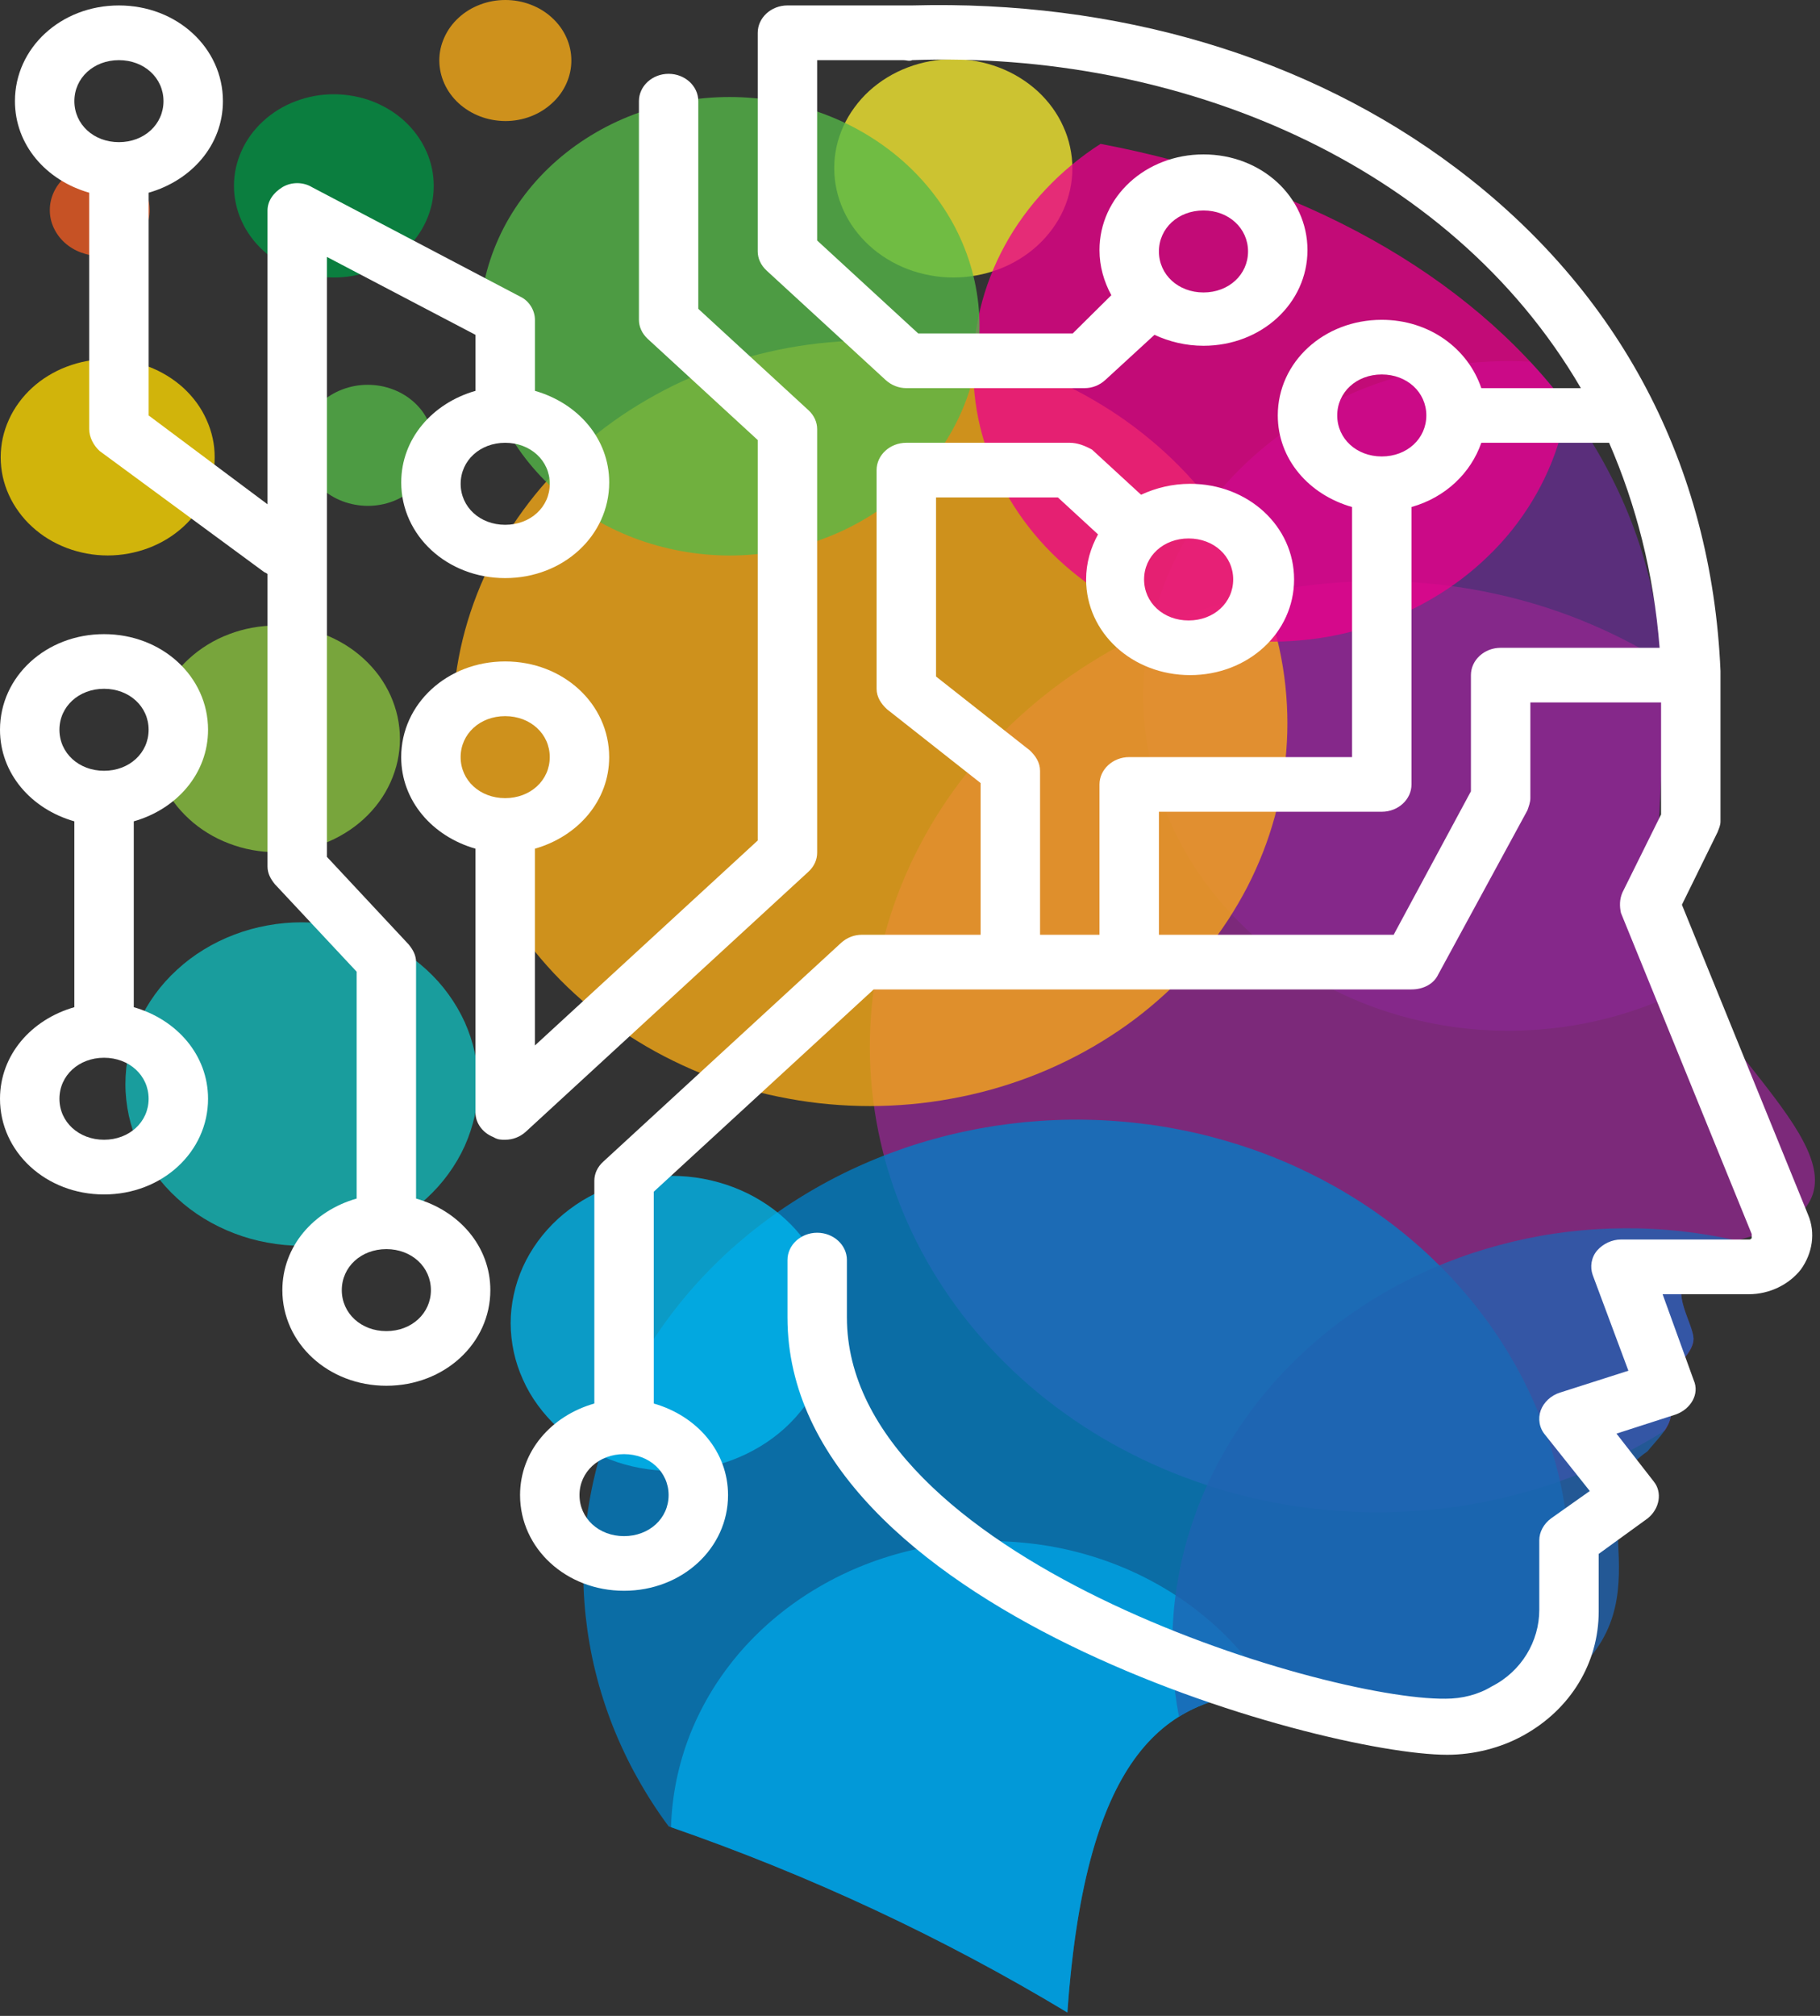 <svg width="392" height="434" viewBox="0 0 392 434" fill="none" xmlns="http://www.w3.org/2000/svg">
<rect x="0" y="0" width="392" height="434" fill="#333333" stroke="none"/>
<g clip-path="url(#clip0_588_3488)">
<path fill-rule="evenodd" clip-rule="evenodd" d="M205.327 59.744C207.008 59.744 208.674 59.593 210.325 59.29C211.975 58.987 213.581 58.547 215.142 57.955C216.688 57.364 218.174 56.634 219.569 55.781C220.965 54.928 222.27 53.951 223.456 52.864C224.641 51.777 225.707 50.58 226.653 49.3C227.583 48.021 228.378 46.672 229.024 45.241C229.669 43.81 230.149 42.352 230.479 40.838C230.809 39.325 230.975 37.797 230.975 36.243C230.975 34.702 230.809 33.174 230.479 31.661C230.163 30.147 229.669 28.675 229.024 27.258C228.393 25.827 227.598 24.478 226.667 23.185C225.737 21.905 224.671 20.722 223.486 19.621C222.286 18.534 220.994 17.557 219.599 16.704C218.203 15.837 216.718 15.122 215.171 14.53C213.611 13.938 212.006 13.484 210.354 13.181C208.704 12.879 207.038 12.727 205.358 12.727C203.677 12.727 202.01 12.865 200.36 13.168C198.709 13.47 197.103 13.911 195.543 14.502C193.982 15.094 192.511 15.81 191.115 16.663C189.705 17.516 188.414 18.493 187.214 19.58C186.029 20.667 184.962 21.864 184.032 23.143C183.087 24.423 182.291 25.772 181.646 27.203C181.001 28.62 180.505 30.092 180.175 31.606C179.845 33.119 179.68 34.647 179.68 36.188C179.68 37.729 179.845 39.27 180.175 40.783C180.505 42.297 180.985 43.769 181.631 45.186C182.277 46.617 183.057 47.98 184.002 49.259C184.933 50.539 185.998 51.736 187.184 52.823C188.384 53.924 189.674 54.901 191.071 55.754C192.466 56.621 193.952 57.35 195.512 57.941C197.058 58.533 198.664 58.974 200.314 59.276C201.966 59.593 203.647 59.744 205.327 59.744Z" fill="#F9ED32" fill-opacity="0.776"/>
<path fill-rule="evenodd" clip-rule="evenodd" d="M329.571 77.866C336.535 85.283 342.297 93.401 346.845 102.248C351.407 111.096 354.589 120.329 356.405 129.974C361.597 157.837 353.673 183.636 359.225 200.974C360.531 204.867 362.272 208.583 364.463 212.119C361.851 213.509 359.181 214.761 356.419 215.862C353.673 216.962 350.851 217.926 347.97 218.738C345.089 219.549 342.177 220.196 339.221 220.704C336.265 221.2 333.278 221.545 330.277 221.737C327.275 221.93 324.274 221.957 321.257 221.833C318.256 221.709 315.27 221.42 312.298 220.98C309.327 220.54 306.4 219.935 303.504 219.191C300.608 218.434 297.757 217.54 294.981 216.495C292.203 215.434 289.487 214.252 286.862 212.917C284.219 211.582 281.683 210.11 279.223 208.514C276.776 206.904 274.435 205.184 272.199 203.327C269.963 201.482 267.862 199.529 265.866 197.451C263.886 195.387 262.024 193.213 260.313 190.956C258.602 188.686 257.027 186.333 255.601 183.911C254.176 181.476 252.915 178.972 251.805 176.412C250.694 173.854 249.749 171.239 248.968 168.57C248.187 165.914 247.573 163.217 247.122 160.493C246.672 157.755 246.402 155.016 246.297 152.265C246.207 149.499 246.267 146.747 246.522 143.995C246.762 141.256 247.167 138.519 247.752 135.822C248.338 133.111 249.103 130.442 250.018 127.814C250.934 125.186 252.015 122.626 253.261 120.109C254.49 117.59 255.887 115.155 257.432 112.788C258.978 110.422 260.673 108.151 262.505 105.963C264.336 103.762 266.302 101.684 268.387 99.703C270.488 97.721 272.695 95.85 275.021 94.103C277.346 92.355 279.778 90.731 282.299 89.232C284.835 87.746 287.447 86.383 290.147 85.173C292.849 83.948 295.61 82.875 298.447 81.953C301.283 81.017 304.165 80.247 307.09 79.614C310.032 78.995 312.989 78.527 315.975 78.21C318.961 77.908 321.962 77.743 324.979 77.743C326.45 77.743 328.025 77.798 329.571 77.866Z" fill="#662D91" fill-opacity="0.776"/>
<path fill-rule="evenodd" clip-rule="evenodd" d="M357.935 142.232C359.57 165.307 354.483 186.209 359.225 201.041C367.344 226.358 403.287 249.296 386.494 262.326C381.166 266.221 372.026 266.482 366.669 270.307C358.13 276.416 363.968 283.021 364.718 287.795C365.078 290.053 362.842 293.684 355.458 298.101C361.041 301.872 360.531 305.064 358.535 308.008C355.818 309.715 353.027 311.311 350.146 312.783C347.265 314.269 344.324 315.617 341.322 316.856C338.305 318.08 335.245 319.182 332.137 320.172C329.016 321.148 325.849 321.989 322.653 322.704C319.456 323.433 316.215 324.011 312.959 324.465C309.702 324.905 306.431 325.222 303.144 325.4C299.842 325.579 296.555 325.62 293.269 325.524C289.968 325.429 286.681 325.194 283.409 324.823C280.138 324.465 276.896 323.955 273.67 323.323C270.458 322.69 267.277 321.919 264.126 321.025C260.974 320.116 257.882 319.085 254.836 317.928C251.79 316.774 248.818 315.493 245.891 314.09C242.981 312.687 240.129 311.173 237.368 309.536C234.591 307.898 231.92 306.137 229.324 304.28C226.728 302.422 224.222 300.454 221.821 298.391C219.42 296.312 217.123 294.153 214.947 291.896C212.755 289.639 210.685 287.287 208.719 284.865C206.768 282.429 204.937 279.924 203.226 277.339C201.515 274.765 199.939 272.11 198.485 269.398C197.043 266.688 195.722 263.922 194.552 261.101C193.367 258.267 192.346 255.405 191.446 252.502C190.545 249.598 189.81 246.654 189.194 243.682C188.594 240.71 188.144 237.725 187.829 234.725C187.529 231.711 187.363 228.698 187.349 225.671C187.349 222.657 187.484 219.644 187.769 216.63C188.054 213.617 188.489 210.632 189.074 207.66C189.645 204.687 190.381 201.743 191.25 198.826C192.121 195.909 193.127 193.047 194.282 190.213C195.438 187.392 196.728 184.612 198.169 181.887C199.594 179.163 201.155 176.508 202.837 173.921C204.531 171.32 206.347 168.803 208.284 166.367C210.22 163.917 212.276 161.565 214.452 159.295C216.628 157.024 218.909 154.837 221.295 152.758C223.681 150.667 226.158 148.699 228.738 146.815C231.32 144.944 233.991 143.168 236.752 141.517C239.498 139.852 242.335 138.325 245.246 136.894C248.158 135.477 251.129 134.183 254.16 133C257.192 131.831 260.284 130.785 263.42 129.863C266.557 128.94 269.738 128.157 272.965 127.496C276.176 126.835 279.417 126.326 282.689 125.928C285.961 125.543 289.232 125.294 292.534 125.185C295.821 125.06 299.106 125.088 302.408 125.239C305.695 125.405 308.967 125.693 312.238 126.119C315.495 126.547 318.736 127.11 321.933 127.813C325.144 128.5 328.311 129.339 331.432 130.289C334.553 131.252 337.63 132.339 340.647 133.55C343.663 134.774 346.619 136.11 349.501 137.568C352.382 139.026 355.203 140.595 357.935 142.287V142.232Z" fill="#92278F" fill-opacity="0.776"/>
<path fill-rule="evenodd" clip-rule="evenodd" d="M334.525 363.708C292.984 379.216 237.368 327.217 229.895 433.263C202.881 417 174.263 403.653 144.024 393.209C142.778 391.531 141.592 389.824 140.467 388.076C139.342 386.329 138.275 384.54 137.271 382.738C136.25 380.935 135.304 379.092 134.434 377.234C133.549 375.377 132.723 373.477 131.973 371.579C131.223 369.666 130.533 367.74 129.917 365.786C129.287 363.833 128.731 361.879 128.251 359.897C127.755 357.915 127.336 355.92 126.991 353.911C126.631 351.917 126.36 349.894 126.135 347.872C125.925 345.863 125.775 343.826 125.699 341.804C125.625 339.766 125.625 337.743 125.685 335.707C125.745 333.684 125.88 331.662 126.075 329.639C126.27 327.616 126.541 325.594 126.886 323.599C127.216 321.59 127.621 319.595 128.101 317.614C128.567 315.619 129.121 313.651 129.722 311.711C130.337 309.757 131.013 307.816 131.747 305.904C132.483 303.991 133.294 302.106 134.163 300.235C135.034 298.364 135.965 296.52 136.955 294.718C137.946 292.902 139.011 291.113 140.122 289.365C141.232 287.604 142.418 285.884 143.648 284.206C144.879 282.513 146.169 280.862 147.52 279.252C148.856 277.642 150.266 276.059 151.722 274.533C153.163 273.005 154.679 271.519 156.224 270.061C157.785 268.615 159.391 267.225 161.042 265.864C162.693 264.515 164.389 263.209 166.129 261.955C167.855 260.69 169.641 259.493 171.472 258.338C173.288 257.182 175.149 256.08 177.039 255.035C178.945 253.975 180.866 252.985 182.832 252.049C184.798 251.114 186.794 250.232 188.819 249.407C190.846 248.581 192.902 247.824 194.973 247.109C197.043 246.407 199.145 245.761 201.275 245.182C203.392 244.591 205.538 244.069 207.683 243.615C209.845 243.146 212.021 242.747 214.197 242.404C216.389 242.073 218.579 241.798 220.785 241.578C222.976 241.372 225.198 241.22 227.403 241.137C229.624 241.041 231.831 241.028 234.051 241.069C236.257 241.11 238.479 241.207 240.685 241.386C242.89 241.55 245.081 241.785 247.273 242.073C249.464 242.362 251.655 242.72 253.816 243.146C255.992 243.559 258.138 244.041 260.269 244.577C262.4 245.128 264.515 245.733 266.617 246.393C268.703 247.055 270.774 247.77 272.815 248.554C274.871 249.338 276.882 250.178 278.863 251.073C280.858 251.98 282.809 252.93 284.73 253.934C286.651 254.953 288.543 256.012 290.389 257.127C292.234 258.241 294.05 259.411 295.821 260.635C297.592 261.86 299.318 263.125 300.998 264.447C302.679 265.767 304.314 267.143 305.905 268.547C307.496 269.964 309.027 271.422 310.528 272.923C312.014 274.422 313.454 275.977 314.834 277.56C316.215 279.141 317.551 280.765 318.826 282.431C320.102 284.082 321.318 285.787 322.473 287.508C323.629 289.241 324.725 291.002 325.76 292.805C326.81 294.594 327.786 296.41 328.687 298.267C329.602 300.111 330.457 301.982 331.238 303.882C332.033 305.78 332.753 307.707 333.399 309.646C334.059 311.587 334.645 313.541 335.169 315.508C335.695 317.49 336.145 319.471 336.535 321.466C336.91 323.475 337.24 325.484 337.48 327.493C337.736 329.516 337.915 331.539 338.021 333.561C338.141 335.598 338.17 337.62 338.155 339.657C338.126 341.679 338.021 343.702 337.856 345.738C337.69 347.761 337.465 349.77 337.151 351.793C336.85 353.802 336.475 355.797 336.04 357.792C335.605 359.773 335.095 361.754 334.525 363.708Z" fill="#007FC6" fill-opacity="0.776"/>
<path fill-rule="evenodd" clip-rule="evenodd" d="M273.535 364.258C251.594 365.097 233.886 376.684 229.894 433.263C203.031 417.096 174.577 403.804 144.533 393.373C144.623 389.934 145.029 386.521 145.719 383.151C146.424 379.766 147.415 376.464 148.69 373.23C149.981 369.997 151.557 366.886 153.387 363.886C155.233 360.901 157.334 358.052 159.675 355.369C162.032 352.687 164.598 350.21 167.389 347.912C170.195 345.614 173.167 343.537 176.334 341.693C179.499 339.835 182.801 338.238 186.253 336.877C189.705 335.528 193.246 334.442 196.893 333.616C200.539 332.79 204.232 332.254 207.968 331.978C211.705 331.717 215.457 331.717 219.193 332.02C222.93 332.308 226.622 332.873 230.254 333.712C233.886 334.565 237.427 335.666 240.864 337.042C244.315 338.417 247.602 340.041 250.753 341.913C253.905 343.784 256.862 345.875 259.638 348.187C262.429 350.499 264.981 353.004 267.306 355.7C269.632 358.396 271.719 361.245 273.535 364.258Z" fill="#01A6E6" fill-opacity="0.776"/>
<path fill-rule="evenodd" clip-rule="evenodd" d="M373.903 267.075C371.291 267.762 368.89 268.822 366.67 270.252C358.13 276.361 363.968 282.966 364.718 287.728C365.079 289.998 362.842 293.63 355.459 298.047C363.998 303.812 358.25 308.243 354.814 312.494C338.846 323.048 361.072 345.917 334.719 363.653C308.111 373.697 275.771 355.975 253.921 369.584C253.576 367.754 253.29 365.909 253.065 364.065C252.855 362.222 252.69 360.378 252.6 358.521C252.495 356.663 252.465 354.806 252.495 352.948C252.525 351.09 252.615 349.247 252.765 347.389C252.915 345.532 253.141 343.688 253.41 341.858C253.696 340.013 254.041 338.184 254.431 336.367C254.837 334.551 255.302 332.735 255.826 330.947C256.352 329.158 256.937 327.383 257.583 325.621C258.227 323.86 258.933 322.113 259.698 320.392C260.464 318.673 261.289 316.98 262.16 315.302C263.045 313.637 263.976 311.986 264.966 310.362C265.957 308.752 266.992 307.156 268.087 305.587C269.183 304.032 270.338 302.505 271.539 301.005C272.739 299.519 273.985 298.047 275.29 296.63C276.582 295.199 277.933 293.823 279.328 292.474C280.723 291.127 282.165 289.819 283.634 288.553C285.12 287.288 286.637 286.062 288.211 284.88C289.773 283.696 291.378 282.567 293.014 281.481C294.65 280.393 296.33 279.348 298.041 278.357C299.752 277.366 301.494 276.417 303.279 275.522C305.05 274.628 306.85 273.789 308.681 272.991C310.512 272.207 312.374 271.463 314.264 270.776C316.141 270.087 318.046 269.468 319.967 268.891C321.903 268.313 323.839 267.79 325.805 267.322C327.755 266.854 329.737 266.441 331.718 266.084C333.713 265.726 335.71 265.436 337.72 265.189C339.731 264.955 341.743 264.763 343.768 264.639C345.779 264.515 347.806 264.447 349.831 264.432C351.857 264.418 353.883 264.46 355.909 264.57C357.92 264.667 359.946 264.831 361.957 265.052C363.968 265.272 365.963 265.547 367.96 265.878C369.955 266.207 371.937 266.592 373.903 267.046V267.075Z" fill="#2063B2" fill-opacity="0.776"/>
<path fill-rule="evenodd" clip-rule="evenodd" d="M64.981 268.204C67.472 268.204 69.948 267.984 72.394 267.529C74.841 267.089 77.212 266.428 79.523 265.562C81.834 264.68 84.025 263.608 86.096 262.342C88.167 261.062 90.088 259.631 91.859 258.007C93.615 256.397 95.19 254.637 96.571 252.737C97.967 250.825 99.137 248.83 100.098 246.71C101.043 244.592 101.764 242.418 102.259 240.175C102.739 237.932 102.979 235.676 102.979 233.377C102.979 231.093 102.739 228.837 102.259 226.594C101.764 224.352 101.043 222.177 100.098 220.058C99.137 217.953 97.967 215.944 96.586 214.046C95.205 212.133 93.63 210.386 91.859 208.762C90.103 207.152 88.182 205.707 86.111 204.427C84.025 203.162 81.834 202.089 79.538 201.221C77.227 200.341 74.856 199.681 72.41 199.24C69.963 198.786 67.487 198.566 64.996 198.566C62.505 198.566 60.029 198.786 57.583 199.24C55.136 199.681 52.765 200.341 50.454 201.221C48.158 202.089 45.967 203.162 43.881 204.441C41.81 205.707 39.889 207.152 38.133 208.776C36.362 210.386 34.787 212.146 33.406 214.046C32.025 215.944 30.855 217.953 29.894 220.073C28.949 222.177 28.229 224.365 27.733 226.608C27.253 228.851 27.013 231.107 27.013 233.406C27.013 235.689 27.268 237.946 27.748 240.189C28.244 242.418 28.964 244.592 29.924 246.71C30.885 248.816 32.055 250.825 33.436 252.724C34.817 254.608 36.392 256.37 38.163 257.98C39.919 259.603 41.84 261.048 43.911 262.315C45.982 263.58 48.158 264.653 50.469 265.533C52.765 266.415 55.136 267.075 57.583 267.515C60.029 267.97 62.49 268.204 64.981 268.204Z" fill="#12BCBC" fill-opacity="0.776"/>
<path fill-rule="evenodd" clip-rule="evenodd" d="M144.534 316.664C146.815 316.678 149.066 316.471 151.302 316.072C153.538 315.673 155.714 315.082 157.815 314.283C159.915 313.486 161.912 312.509 163.818 311.353C165.709 310.211 167.464 308.89 169.086 307.419C170.691 305.945 172.131 304.349 173.407 302.616C174.667 300.882 175.749 299.052 176.618 297.126C177.489 295.199 178.15 293.218 178.6 291.168C179.05 289.118 179.275 287.054 179.29 284.977C179.29 282.884 179.065 280.821 178.63 278.771C178.194 276.721 177.534 274.739 176.664 272.812C175.808 270.873 174.743 269.043 173.467 267.309C172.207 265.576 170.781 263.966 169.175 262.493C167.569 261.007 165.814 259.685 163.922 258.53C162.032 257.361 160.035 256.384 157.935 255.585C155.834 254.787 153.658 254.182 151.437 253.769C149.201 253.356 146.95 253.15 144.669 253.15C142.387 253.15 140.136 253.356 137.901 253.755C135.679 254.168 133.503 254.76 131.402 255.558C129.302 256.356 127.305 257.333 125.4 258.488C123.509 259.658 121.768 260.966 120.147 262.438C118.542 263.923 117.101 265.52 115.84 267.254C114.579 268.987 113.499 270.817 112.628 272.744C111.758 274.684 111.098 276.665 110.662 278.716C110.212 280.752 109.987 282.83 109.987 284.907C110.002 286.984 110.227 289.049 110.662 291.086C111.113 293.136 111.773 295.117 112.643 297.029C113.499 298.956 114.565 300.786 115.825 302.506C117.086 304.24 118.526 305.85 120.117 307.322C121.722 308.794 123.464 310.101 125.354 311.271C127.231 312.426 129.226 313.403 131.327 314.201C133.414 315.013 135.575 315.619 137.795 316.031C140.016 316.444 142.267 316.664 144.534 316.664Z" fill="#00B9F1" fill-opacity="0.776"/>
<path fill-rule="evenodd" clip-rule="evenodd" d="M59.518 183.47C61.274 183.47 63 183.319 64.711 183.002C66.422 182.685 68.088 182.232 69.708 181.613C71.314 181.007 72.86 180.25 74.3 179.356C75.756 178.476 77.107 177.457 78.337 176.329C79.583 175.187 80.678 173.962 81.654 172.628C82.629 171.293 83.44 169.889 84.115 168.404C84.775 166.931 85.286 165.404 85.631 163.835C85.961 162.266 86.141 160.67 86.141 159.075C86.141 157.465 85.961 155.882 85.631 154.314C85.286 152.731 84.775 151.218 84.115 149.731C83.44 148.246 82.614 146.842 81.654 145.507C80.678 144.187 79.568 142.948 78.337 141.82C77.092 140.678 75.756 139.674 74.3 138.779C72.845 137.885 71.314 137.141 69.693 136.522C68.088 135.917 66.422 135.449 64.696 135.132C62.985 134.83 61.259 134.679 59.503 134.679C57.763 134.679 56.022 134.83 54.311 135.146C52.6 135.463 50.934 135.917 49.328 136.536C47.708 137.141 46.177 137.899 44.721 138.792C43.266 139.687 41.93 140.692 40.684 141.833C39.454 142.962 38.343 144.2 37.383 145.521C36.407 146.856 35.597 148.273 34.922 149.745C34.246 151.232 33.751 152.758 33.406 154.327C33.076 155.896 32.896 157.479 32.896 159.089C32.911 160.685 33.076 162.266 33.421 163.835C33.766 165.418 34.276 166.931 34.937 168.417C35.612 169.889 36.438 171.293 37.398 172.628C38.373 173.962 39.484 175.187 40.715 176.315C41.945 177.457 43.296 178.461 44.751 179.356C46.192 180.236 47.723 180.993 49.344 181.599C50.949 182.218 52.615 182.685 54.326 183.002C56.037 183.305 57.778 183.47 59.518 183.47Z" fill="#8DC63F" fill-opacity="0.776"/>
<path d="M46.237 98.45C46.237 99.84 46.102 101.216 45.802 102.578C45.502 103.94 45.066 105.261 44.481 106.541C43.911 107.821 43.206 109.031 42.365 110.187C41.525 111.343 40.564 112.416 39.499 113.393C38.418 114.37 37.263 115.25 36.002 116.021C34.742 116.792 33.406 117.438 32.01 117.975C30.615 118.499 29.174 118.897 27.688 119.172C26.203 119.447 24.702 119.585 23.201 119.585C21.685 119.585 20.185 119.447 18.699 119.172C17.213 118.897 15.773 118.499 14.377 117.975C12.981 117.438 11.646 116.792 10.385 116.021C9.124 115.25 7.969 114.37 6.903 113.393C5.823 112.416 4.877 111.343 4.037 110.187C3.197 109.031 2.476 107.821 1.906 106.541C1.321 105.261 0.886 103.94 0.585 102.578C0.3 101.216 0.15 99.84 0.15 98.45C0.15 97.061 0.3 95.685 0.585 94.336C0.886 92.974 1.321 91.653 1.906 90.374C2.476 89.08 3.197 87.869 4.037 86.713C4.877 85.558 5.823 84.498 6.903 83.507C7.969 82.531 9.124 81.664 10.385 80.893C11.646 80.123 12.981 79.462 14.377 78.939C15.773 78.403 17.213 78.004 18.699 77.728C20.185 77.467 21.685 77.329 23.201 77.329C24.702 77.329 26.203 77.467 27.688 77.728C29.174 78.004 30.615 78.403 32.01 78.939C33.406 79.462 34.742 80.123 36.002 80.893C37.263 81.664 38.418 82.531 39.499 83.507C40.564 84.498 41.525 85.558 42.365 86.713C43.206 87.869 43.911 89.08 44.481 90.374C45.066 91.653 45.502 92.974 45.802 94.336C46.102 95.685 46.237 97.061 46.237 98.45Z" fill="#FFD900" fill-opacity="0.776"/>
<path fill-rule="evenodd" clip-rule="evenodd" d="M71.884 59.744C73.31 59.744 74.705 59.62 76.086 59.373C77.482 59.111 78.817 58.74 80.123 58.244C81.428 57.749 82.674 57.144 83.845 56.428C85.03 55.713 86.111 54.887 87.116 53.979C88.107 53.057 89.007 52.066 89.787 50.993C90.583 49.906 91.243 48.778 91.783 47.581C92.324 46.383 92.729 45.145 93.014 43.879C93.284 42.613 93.419 41.32 93.419 40.026C93.419 38.733 93.284 37.453 93.014 36.174C92.744 34.908 92.324 33.67 91.783 32.473C91.243 31.275 90.583 30.147 89.802 29.074C89.022 27.987 88.122 26.996 87.131 26.074C86.126 25.166 85.045 24.341 83.875 23.625C82.689 22.91 81.459 22.291 80.153 21.795C78.847 21.3 77.497 20.928 76.116 20.681C74.72 20.419 73.325 20.295 71.914 20.295C70.503 20.295 69.093 20.419 67.712 20.667C66.331 20.928 64.981 21.3 63.675 21.795C62.37 22.291 61.124 22.896 59.953 23.611C58.783 24.341 57.687 25.152 56.697 26.074C55.691 26.983 54.806 27.987 54.011 29.06C53.23 30.133 52.57 31.275 52.03 32.473C51.489 33.67 51.084 34.894 50.799 36.174C50.529 37.44 50.394 38.719 50.394 40.013C50.394 41.306 50.529 42.6 50.814 43.865C51.084 45.131 51.489 46.37 52.03 47.553C52.57 48.75 53.23 49.892 54.026 50.965C54.806 52.039 55.691 53.043 56.697 53.951C57.687 54.873 58.783 55.685 59.953 56.401C61.124 57.13 62.37 57.735 63.66 58.231C64.966 58.726 66.316 59.097 67.697 59.359C69.078 59.606 70.473 59.744 71.884 59.744Z" fill="#009444" fill-opacity="0.776"/>
<path fill-rule="evenodd" clip-rule="evenodd" d="M79.193 108.906C81.084 108.906 82.9 108.576 84.64 107.916C86.381 107.242 87.912 106.306 89.248 105.081C90.583 103.87 91.604 102.453 92.324 100.857C93.044 99.261 93.404 97.596 93.404 95.876C93.404 94.142 93.044 92.478 92.324 90.881C91.604 89.285 90.583 87.882 89.248 86.657C87.912 85.433 86.381 84.497 84.64 83.837C82.9 83.176 81.084 82.846 79.193 82.846C77.317 82.846 75.501 83.176 73.76 83.837C72.019 84.497 70.474 85.433 69.138 86.657C67.817 87.882 66.782 89.285 66.061 90.881C65.341 92.478 64.981 94.142 64.981 95.876C64.981 97.596 65.356 99.261 66.076 100.857C66.797 102.453 67.817 103.857 69.153 105.081C70.489 106.292 72.019 107.242 73.76 107.902C75.501 108.562 77.317 108.893 79.193 108.906Z" fill="#56BA48" fill-opacity="0.776"/>
<path fill-rule="evenodd" clip-rule="evenodd" d="M108.846 26.061C110.722 26.061 112.538 25.73 114.279 25.07C116.019 24.41 117.551 23.46 118.886 22.235C120.222 21.025 121.257 19.607 121.977 18.011C122.698 16.415 123.058 14.75 123.058 13.03C123.058 11.297 122.698 9.632 121.977 8.036C121.257 6.439 120.222 5.036 118.886 3.811C117.551 2.587 116.019 1.651 114.279 0.991C112.538 0.33 110.722 0 108.846 0C106.955 0 105.14 0.33 103.399 0.991C101.658 1.651 100.127 2.587 98.791 3.811C97.456 5.036 96.435 6.439 95.715 8.036C94.98 9.632 94.62 11.297 94.62 13.03C94.635 14.75 94.995 16.415 95.715 18.011C96.435 19.607 97.471 21.011 98.791 22.235C100.127 23.446 101.673 24.396 103.399 25.056C105.14 25.717 106.955 26.047 108.846 26.061Z" fill="#FBAD17" fill-opacity="0.776"/>
<path fill-rule="evenodd" clip-rule="evenodd" d="M21.535 55.092C22.96 55.092 24.326 54.831 25.647 54.335C26.952 53.826 28.123 53.111 29.113 52.189C30.119 51.253 30.899 50.194 31.439 48.983C31.98 47.772 32.25 46.506 32.25 45.199C32.235 43.906 31.965 42.64 31.409 41.443C30.869 40.232 30.089 39.172 29.068 38.25C28.063 37.328 26.892 36.613 25.587 36.118C24.266 35.622 22.885 35.375 21.459 35.375C20.049 35.375 18.668 35.622 17.348 36.131C16.042 36.627 14.871 37.342 13.866 38.264C12.861 39.186 12.08 40.259 11.54 41.47C11 42.667 10.729 43.933 10.729 45.24C10.729 46.547 11 47.8 11.555 49.01C12.11 50.221 12.89 51.294 13.896 52.216C14.916 53.138 16.087 53.854 17.408 54.349C18.728 54.844 20.109 55.106 21.535 55.092Z" fill="#F15C22" fill-opacity="0.776"/>
<path d="M277.287 155.703C277.287 158.414 277.137 161.096 276.851 163.78C276.567 166.477 276.131 169.132 275.561 171.788C274.976 174.43 274.271 177.044 273.415 179.631C272.56 182.218 271.569 184.749 270.443 187.24C269.318 189.744 268.057 192.18 266.662 194.56C265.281 196.941 263.766 199.252 262.129 201.495C260.494 203.737 258.738 205.898 256.877 207.989C255.001 210.081 253.035 212.077 250.95 213.975C248.863 215.888 246.687 217.705 244.422 219.41C242.141 221.13 239.769 222.726 237.322 224.226C234.877 225.726 232.355 227.115 229.759 228.381C227.163 229.661 224.506 230.816 221.791 231.848C219.059 232.881 216.298 233.789 213.477 234.573C210.655 235.358 207.803 236.004 204.922 236.528C202.026 237.063 199.114 237.462 196.189 237.725C193.262 237.986 190.32 238.124 187.379 238.124C184.438 238.124 181.496 237.986 178.57 237.725C175.629 237.462 172.733 237.063 169.835 236.528C166.954 236.004 164.103 235.358 161.281 234.573C158.461 233.789 155.699 232.881 152.968 231.848C150.251 230.816 147.595 229.661 144.999 228.381C142.402 227.115 139.881 225.726 137.435 224.226C134.974 222.726 132.618 221.13 130.337 219.41C128.071 217.705 125.88 215.888 123.809 213.975C121.723 212.077 119.742 210.081 117.881 207.989C116.006 205.898 114.264 203.737 112.629 201.495C110.993 199.252 109.477 196.941 108.081 194.56C106.701 192.18 105.44 189.744 104.315 187.24C103.189 184.749 102.199 182.218 101.343 179.631C100.488 177.044 99.768 174.43 99.197 171.788C98.627 169.132 98.192 166.477 97.907 163.78C97.621 161.096 97.471 158.414 97.471 155.703C97.471 153.006 97.621 150.323 97.907 147.626C98.192 144.944 98.627 142.273 99.197 139.632C99.768 136.99 100.488 134.362 101.343 131.788C102.199 129.203 103.189 126.67 104.315 124.166C105.44 121.675 106.701 119.24 108.081 116.86C109.477 114.48 110.993 112.168 112.629 109.925C114.264 107.682 116.006 105.508 117.881 103.43C119.742 101.339 121.723 99.344 123.809 97.431C125.88 95.532 128.071 93.716 130.337 92.01C132.618 90.29 134.974 88.68 137.435 87.194C139.881 85.694 142.402 84.305 144.999 83.025C147.595 81.759 150.251 80.603 152.968 79.571C155.699 78.539 158.461 77.631 161.281 76.847C164.103 76.062 166.954 75.416 169.835 74.879C172.733 74.356 175.629 73.957 178.57 73.696C181.496 73.434 184.438 73.297 187.379 73.297C190.32 73.297 193.262 73.434 196.189 73.696C199.114 73.957 202.026 74.356 204.922 74.879C207.803 75.416 210.655 76.062 213.477 76.847C216.298 77.631 219.059 78.539 221.791 79.571C224.506 80.603 227.163 81.759 229.759 83.025C232.355 84.305 234.877 85.694 237.322 87.194C239.769 88.68 242.141 90.29 244.422 92.01C246.687 93.716 248.863 95.532 250.95 97.431C253.035 99.344 255.001 101.339 256.877 103.43C258.738 105.508 260.494 107.682 262.129 109.925C263.766 112.168 265.281 114.48 266.662 116.86C268.057 119.24 269.318 121.675 270.443 124.166C271.569 126.67 272.56 129.203 273.415 131.788C274.271 134.362 274.976 136.99 275.561 139.632C276.131 142.273 276.567 144.944 276.851 147.626C277.137 150.323 277.287 153.006 277.287 155.703Z" fill="#FBAD17" fill-opacity="0.776"/>
<path fill-rule="evenodd" clip-rule="evenodd" d="M237.038 30.974C280.122 39.119 316.23 58.906 337.51 87.361C337.15 89.769 336.624 92.149 335.934 94.502C335.243 96.855 334.403 99.153 333.398 101.409C332.392 103.666 331.251 105.854 329.946 107.986C328.656 110.105 327.215 112.155 325.655 114.123C324.079 116.077 322.383 117.948 320.552 119.709C318.721 121.485 316.785 123.149 314.744 124.691C312.688 126.245 310.542 127.662 308.291 128.97C306.055 130.277 303.729 131.446 301.328 132.492C298.927 133.537 296.465 134.432 293.944 135.188C291.423 135.959 288.857 136.565 286.246 137.047C283.634 137.514 281.008 137.831 278.367 137.995C275.711 138.174 273.055 138.188 270.398 138.065C267.757 137.927 265.115 137.652 262.504 137.211C259.893 136.785 257.312 136.208 254.776 135.492C252.24 134.762 249.763 133.895 247.347 132.891C244.915 131.886 242.575 130.745 240.309 129.478C238.042 128.199 235.881 126.809 233.795 125.296C231.725 123.768 229.759 122.145 227.898 120.397C226.037 118.664 224.311 116.82 222.705 114.88C221.099 112.94 219.629 110.917 218.294 108.812C216.958 106.707 215.773 104.533 214.737 102.29C213.686 100.047 212.801 97.763 212.08 95.41C211.345 93.071 210.775 90.704 210.369 88.296C209.965 85.888 209.725 83.467 209.634 81.031C209.559 78.596 209.634 76.174 209.889 73.752C210.129 71.317 210.55 68.923 211.12 66.542C211.69 64.162 212.425 61.823 213.311 59.539C214.197 57.241 215.247 54.998 216.432 52.824C217.618 50.65 218.953 48.545 220.439 46.522C221.91 44.499 223.515 42.559 225.257 40.729C226.998 38.885 228.843 37.138 230.824 35.514C232.79 33.877 234.862 32.363 237.038 30.974Z" fill="#EC008B" fill-opacity="0.776"/>
<path fill-rule="evenodd" clip-rule="evenodd" d="M157.11 119.598C160.651 119.598 164.147 119.282 167.615 118.649C171.081 118.016 174.458 117.08 177.714 115.842C180.986 114.604 184.093 113.076 187.034 111.274C189.975 109.471 192.691 107.435 195.198 105.137C197.689 102.853 199.925 100.349 201.89 97.665C203.857 94.969 205.522 92.12 206.873 89.121C208.224 86.135 209.245 83.053 209.935 79.874C210.625 76.682 210.97 73.476 210.97 70.243C210.97 66.995 210.625 63.789 209.935 60.611C209.245 57.432 208.224 54.35 206.873 51.351C205.522 48.351 203.857 45.517 201.89 42.82C199.925 40.123 197.704 37.632 195.198 35.334C192.706 33.05 189.975 31 187.034 29.198C184.107 27.395 181.001 25.882 177.729 24.643C174.458 23.405 171.096 22.469 167.63 21.836C164.163 21.203 160.666 20.887 157.125 20.887C153.583 20.887 150.086 21.203 146.619 21.836C143.153 22.469 139.791 23.405 136.52 24.643C133.248 25.882 130.157 27.395 127.215 29.198C124.274 31 121.558 33.05 119.051 35.334C116.545 37.632 114.325 40.123 112.358 42.82C110.392 45.517 108.727 48.351 107.376 51.351C106.025 54.35 105.005 57.432 104.314 60.611C103.624 63.789 103.279 66.995 103.279 70.243C103.279 73.476 103.639 76.682 104.33 79.861C105.02 83.039 106.055 86.121 107.406 89.107C108.757 92.093 110.422 94.941 112.373 97.638C114.339 100.321 116.575 102.812 119.066 105.109C121.573 107.394 124.289 109.444 127.231 111.246C130.157 113.049 133.263 114.563 136.52 115.815C139.791 117.053 143.153 117.989 146.619 118.622C150.071 119.268 153.568 119.584 157.11 119.598Z" fill="#56BA48" fill-opacity="0.776"/>
<path d="M190.726 81.787C192.016 82.97 193.607 83.562 195.213 83.562H233.616C235.207 83.562 236.813 82.97 238.088 81.787L248.653 72.087C251.849 73.559 255.376 74.439 259.218 74.439C271.689 74.439 281.609 65.317 281.609 53.841C281.609 42.366 271.689 33.243 259.218 33.243C246.733 33.243 236.813 42.366 236.813 53.841C236.813 57.377 237.773 60.611 239.363 63.556L231.049 71.784H197.763L176.003 51.777V12.948H194.567C195.213 12.948 195.842 13.237 196.488 12.948C253.455 10.884 312.013 34.715 340.496 83.562H319.051C316.17 75.031 307.856 68.853 297.606 68.853C285.135 68.853 275.216 77.962 275.216 89.437C275.216 98.863 281.923 106.513 291.213 109.155V162.996H243.206C239.694 162.996 236.813 165.651 236.813 168.885V201.248H224.011V165.941C224.011 164.179 223.05 162.707 221.775 161.524L201.606 145.646V107.091H227.853L236.497 115.044C234.891 117.989 233.931 121.222 233.931 124.744C233.931 136.22 243.85 145.343 256.337 145.343C268.808 145.343 278.727 136.22 278.727 124.744C278.727 113.269 268.808 104.16 256.337 104.16C252.495 104.16 248.968 105.041 245.771 106.513L235.207 96.799C233.616 95.918 232.01 95.326 230.405 95.326H195.213C191.686 95.326 188.805 97.968 188.805 101.216V148.288C188.805 150.048 189.765 151.521 191.056 152.704L211.21 168.583V201.248H185.608C184.002 201.248 182.411 201.84 181.136 203.009L129.931 250.094C128.641 251.264 128.01 252.736 128.01 254.209V302.161C118.721 304.817 112.013 312.467 112.013 321.878C112.013 333.354 121.933 342.476 134.403 342.476C146.889 342.476 156.809 333.354 156.809 321.878C156.809 312.467 150.086 304.817 140.811 302.161V256.561L188.174 213.013H304.014C306.566 213.013 308.816 211.843 309.777 209.779L328.971 174.472C329.286 173.591 329.616 172.71 329.616 171.83V151.232H357.77V175.352L349.456 192.125C348.81 193.598 348.81 195.07 349.126 196.542L377.294 265.684C377.294 265.973 377.294 266.276 377.294 266.565C376.979 266.854 376.979 266.854 376.649 266.854H349.126C347.219 266.854 345.298 267.749 344.008 269.207C342.733 270.679 342.417 272.743 343.048 274.504L350.731 295.102L336.009 299.808C334.088 300.4 332.498 301.872 331.853 303.633C331.207 305.408 331.537 307.458 332.813 308.93L342.417 320.998L334.088 326.887C332.498 328.057 331.537 329.818 331.537 331.592V346.591C331.537 353.36 327.696 359.841 321.287 363.074C318.406 364.836 314.895 365.716 311.368 365.716C284.805 366.02 182.411 335.115 182.411 283.627V271.271C182.411 268.037 179.53 265.395 176.003 265.395C172.491 265.395 169.61 268.037 169.61 271.271V283.627C169.61 346.302 284.49 377.784 311.698 377.784C317.446 377.784 323.208 376.312 328.01 373.67C338.246 368.07 344.338 358.066 344.338 346.893V334.537L354.888 326.887C357.455 324.823 358.099 321.286 356.179 318.934L348.166 308.642L360.966 304.514C364.178 303.345 366.098 300.111 364.808 297.166L358.099 278.632H376.649C381.136 278.632 385.293 276.568 387.859 273.334C390.41 269.799 391.056 265.395 389.45 261.57L362.257 194.781L369.926 179.177C370.256 178.297 370.57 177.705 370.57 176.825V144.462C368.65 100.032 348.81 62.675 313.618 36.188C281.609 12.067 240.323 -0 196.488 1.169C196.173 1.169 195.528 1.169 195.213 1.169H169.61C166.083 1.169 163.202 3.825 163.202 7.059V54.13C163.202 55.602 163.848 57.075 165.123 58.258L190.726 81.787ZM259.218 45.31C264.65 45.31 268.808 49.135 268.808 54.13C268.808 59.139 264.65 62.964 259.218 62.964C253.77 62.964 249.614 59.139 249.614 54.13C249.614 49.135 253.77 45.31 259.218 45.31ZM256.007 115.924C261.454 115.924 265.611 119.749 265.611 124.744C265.611 129.753 261.454 133.578 256.007 133.578C250.574 133.578 246.417 129.753 246.417 124.744C246.417 119.749 250.574 115.924 256.007 115.924ZM144.008 321.878C144.008 326.887 139.851 330.712 134.403 330.712C128.971 330.712 124.814 326.887 124.814 321.878C124.814 316.884 128.971 313.059 134.403 313.059C139.851 313.059 144.008 316.884 144.008 321.878ZM288.017 89.437C288.017 84.443 292.174 80.618 297.606 80.618C303.054 80.618 307.21 84.443 307.21 89.437C307.21 94.446 303.054 98.271 297.606 98.271C292.174 98.271 288.017 94.446 288.017 89.437ZM357.455 139.467H323.208C319.697 139.467 316.815 142.109 316.815 145.343V170.358L300.173 201.248H249.614V174.761H297.606C301.133 174.761 304.014 172.118 304.014 168.885V109.155C311.368 107.091 316.815 101.793 319.051 95.326H346.575C352.337 108.563 356.179 123.272 357.455 139.467Z" fill="white"/>
<path d="M19.216 41.489V92.385C19.216 94.16 20.176 95.922 21.452 97.091L56.658 122.987C56.974 123.276 57.289 123.276 57.619 123.578V186.543C57.619 188.015 58.249 189.184 59.21 190.368L76.813 209.191V258.038C67.539 260.68 60.816 268.33 60.816 277.755C60.816 289.231 70.735 298.339 83.221 298.339C95.692 298.339 105.612 289.231 105.612 277.755C105.612 268.33 98.889 260.68 89.614 258.038V207.141C89.614 205.669 88.969 204.485 88.008 203.316L70.42 184.479V55.317L102.415 72.09V84.144C93.141 86.799 86.418 94.45 86.418 103.861C86.418 115.337 96.337 124.459 108.808 124.459C121.294 124.459 131.214 115.337 131.214 103.861C131.214 94.45 124.49 86.799 115.216 84.144V68.857C115.216 66.793 113.941 64.729 112.02 63.848L67.209 40.305C65.288 39.136 62.736 39.136 60.816 40.305C58.895 41.489 57.619 43.25 57.619 45.314V108.567L32.017 89.441V41.489C41.291 38.833 48.014 31.197 48.014 21.771C48.014 10.296 38.095 1.173 25.609 1.173C13.138 1.173 3.218 10.296 3.218 21.771C3.218 31.197 9.926 38.833 19.216 41.489ZM92.811 277.755C92.811 282.75 88.654 286.575 83.221 286.575C77.774 286.575 73.617 282.75 73.617 277.755C73.617 272.746 77.774 268.922 83.221 268.922C88.654 268.922 92.811 272.746 92.811 277.755ZM118.413 104.164C118.413 109.159 114.256 112.984 108.808 112.984C103.376 112.984 99.219 109.159 99.219 104.164C99.219 99.155 103.376 95.33 108.808 95.33C114.256 95.33 118.413 99.155 118.413 104.164ZM25.609 12.951C31.056 12.951 35.213 16.776 35.213 21.771C35.213 26.78 31.056 30.605 25.609 30.605C20.176 30.605 16.019 26.78 16.019 21.771C16.019 16.776 20.176 12.951 25.609 12.951Z" fill="white"/>
<path d="M163.202 94.735V180.952L115.21 225.08V182.714C124.485 180.058 131.208 172.408 131.208 162.997C131.208 151.521 121.288 142.399 108.802 142.399C96.331 142.399 86.411 151.521 86.411 162.997C86.411 172.408 93.134 180.058 102.409 182.714V239.5C102.409 241.853 104.015 243.917 106.251 244.797C107.211 245.375 107.841 245.375 108.802 245.375C110.408 245.375 112.013 244.797 113.289 243.614L174.082 187.709C175.374 186.539 176.003 185.067 176.003 183.594V92.382C176.003 90.91 175.374 89.438 174.082 88.268L150.401 66.487V21.768C150.401 18.534 147.535 15.893 144.008 15.893C140.482 15.893 137.616 18.534 137.616 21.768V68.853C137.616 70.312 138.246 71.784 139.521 72.967L163.202 94.735ZM108.802 171.83C103.369 171.83 99.212 168.005 99.212 162.997C99.212 158.002 103.369 154.177 108.802 154.177C114.249 154.177 118.407 158.002 118.407 162.997C118.407 168.005 114.249 171.83 108.802 171.83Z" fill="white"/>
<path d="M0 236.555C0 248.031 9.92 257.153 22.406 257.153C34.892 257.153 44.811 248.031 44.811 236.555C44.811 227.144 38.088 219.493 28.814 216.838V176.825C38.088 174.183 44.811 166.533 44.811 157.107C44.811 145.646 34.892 136.523 22.406 136.523C9.92 136.523 0 145.646 0 157.107C0 166.533 6.723 174.183 16.013 176.825V216.838C6.723 219.493 0 227.144 0 236.555ZM12.801 157.107C12.801 152.113 16.973 148.288 22.406 148.288C27.853 148.288 32.01 152.113 32.01 157.107C32.01 162.116 27.853 165.941 22.406 165.941C16.973 165.941 12.801 162.116 12.801 157.107ZM22.406 227.722C27.853 227.722 32.01 231.547 32.01 236.555C32.01 241.55 27.853 245.375 22.406 245.375C16.973 245.375 12.801 241.55 12.801 236.555C12.801 231.547 16.973 227.722 22.406 227.722Z" fill="white"/>
</g>
<defs>
<clipPath id="clip0_588_3488">
<rect width="392" height="433.263" fill="white"/>
</clipPath>
</defs>
</svg>
